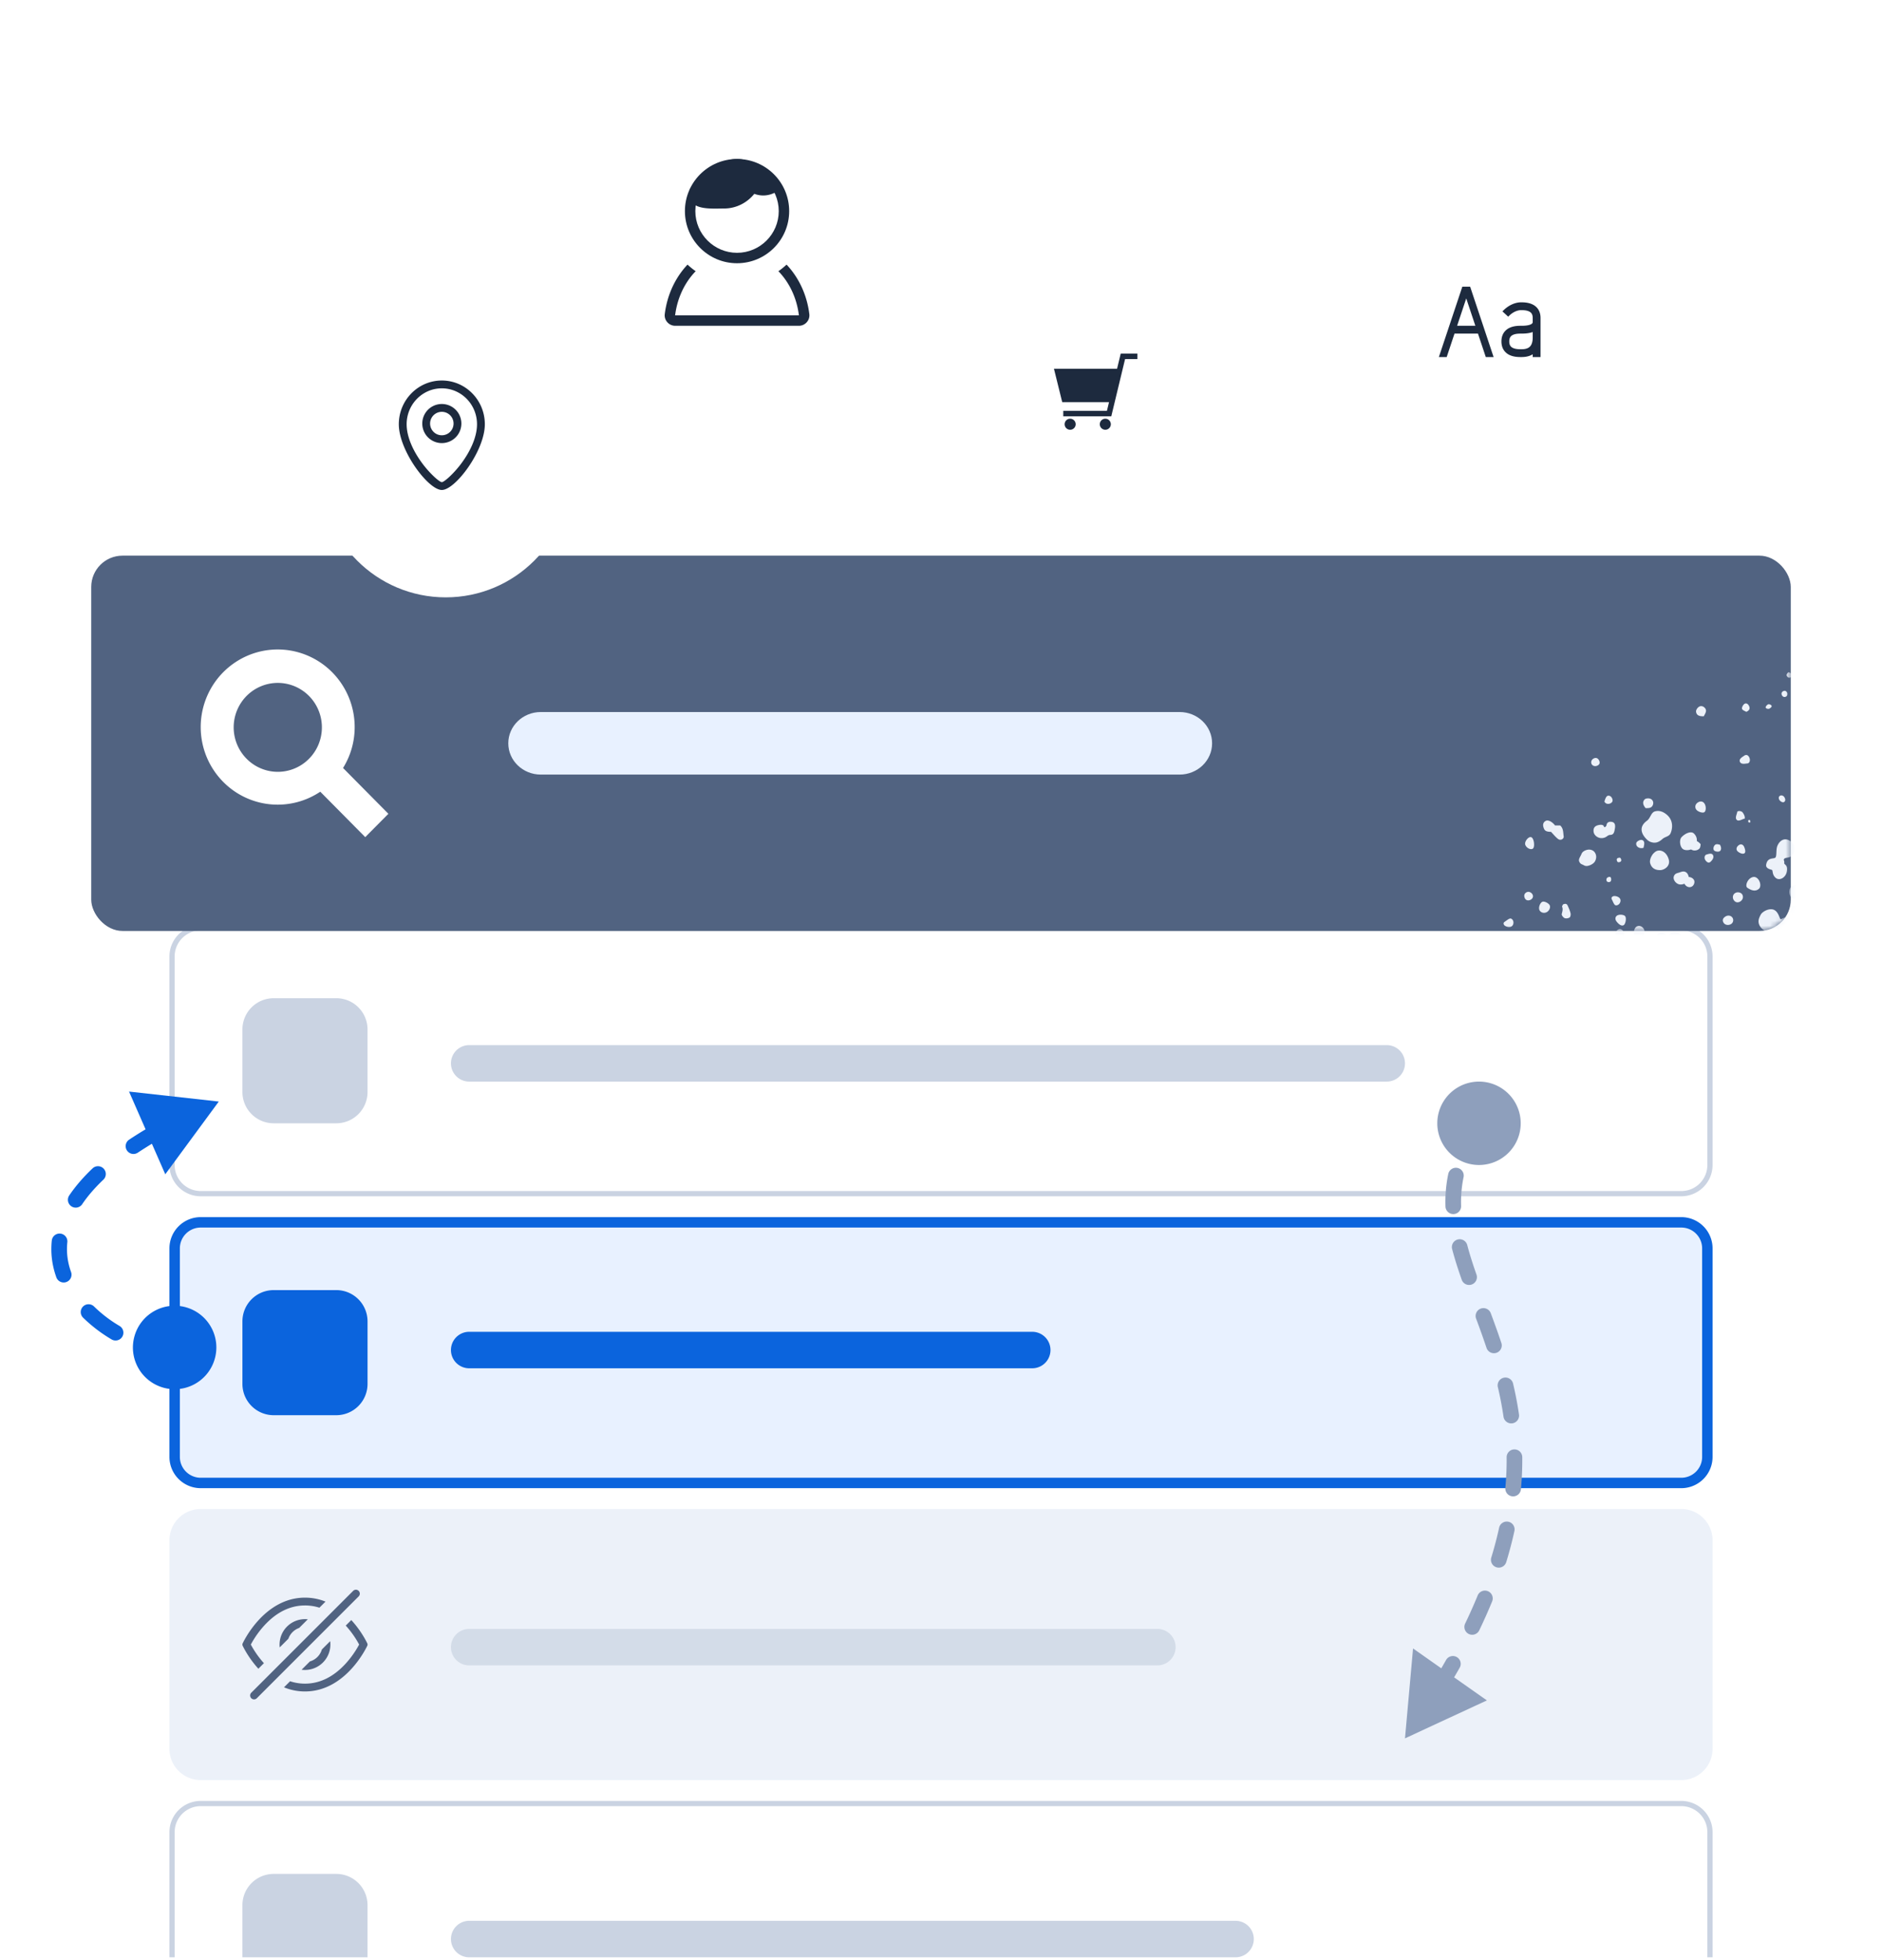 <svg xmlns="http://www.w3.org/2000/svg" width="361" height="376" fill="none" viewBox="0 0 361 376">
  <g clip-path="url(#a)">
    <path fill="#fff" stroke="#CAD3E2" d="M33 351.5a5.5 5.5 0 0 1 5.5-5.5h284a5.5 5.5 0 0 1 5.5 5.5v40a5.5 5.5 0 0 1-5.5 5.5h-284a5.5 5.5 0 0 1-5.5-5.5v-40Z"/>
    <path fill="#CAD3E2" d="M86.5 372a3.5 3.5 0 0 1 3.5-3.5h147a3.5 3.5 0 1 1 0 7H90a3.5 3.5 0 0 1-3.5-3.5Zm-40-6.5a6 6 0 0 1 6-6h12a6 6 0 0 1 6 6v12a6 6 0 0 1-6 6h-12a6 6 0 0 1-6-6v-12Z"/>
    <path fill="#ECF1F9" d="M32.5 295.5a6 6 0 0 1 6-6h284a6 6 0 0 1 6 6v40a6 6 0 0 1-6 6h-284a6 6 0 0 1-6-6v-40Z"/>
    <path fill="#CAD3E2" d="M86.5 316a3.5 3.5 0 0 1 3.5-3.5h132a3.5 3.5 0 1 1 0 7H90a3.5 3.5 0 0 1-3.5-3.5Z" opacity=".7"/>
    <g clip-path="url(#b)">
      <path fill="#516381" d="m54.477 323.706 1.164-1.165c.91.301 1.863.459 2.858.459 3 0 5.61-1.433 7.838-3.88a18.18 18.18 0 0 0 2.552-3.62 18.118 18.118 0 0 0-2.552-3.619l-.017-.019 1.062-1.061c2.038 2.214 3.067 4.463 3.087 4.508.02.045.031.096.031.148v.088c0 .051-.01.102-.031.148-.04.088-4.031 8.807-11.97 8.807a10.55 10.55 0 0 1-4.022-.794Zm-4.917-3.569c-2-2.193-3.01-4.4-3.029-4.444a.366.366 0 0 1-.031-.148v-.088a.35.35 0 0 1 .031-.148c.04-.089 4.03-8.809 11.968-8.809 1.444 0 2.756.288 3.938.76l-1.169 1.169A9.079 9.079 0 0 0 58.5 308c-2.998 0-5.608 1.434-7.837 3.881a18.13 18.13 0 0 0-2.551 3.62 18.118 18.118 0 0 0 2.511 3.574l-1.062 1.062Zm9.482-9.482-1.66 1.66a3.392 3.392 0 0 0-2.067 2.068l-1.66 1.66a4.879 4.879 0 0 1 5.387-5.388Zm4.29 4.196a4.881 4.881 0 0 1-5.481 5.481l1.591-1.591a3.393 3.393 0 0 0 2.299-2.299l1.591-1.591ZM49.28 325.78a.75.75 0 1 1-1.06-1.06l19.5-19.5a.75.75 0 1 1 1.06 1.06l-19.5 19.5Z"/>
    </g>
    <path fill="#E8F1FF" stroke="#0B64DD" stroke-width="2" d="M33.5 239.5a5 5 0 0 1 5-5h284a5 5 0 0 1 5 5v40a5 5 0 0 1-5 5h-284a5 5 0 0 1-5-5v-40Z"/>
    <path fill="#0B64DD" d="M86.5 259a3.5 3.5 0 0 1 3.5-3.5h108a3.5 3.5 0 1 1 0 7H90a3.5 3.5 0 0 1-3.5-3.5Zm-40-5.5a6 6 0 0 1 6-6h12a6 6 0 0 1 6 6v12a6 6 0 0 1-6 6h-12a6 6 0 0 1-6-6v-12Z"/>
    <path fill="#fff" stroke="#CAD3E2" d="M33 183.5a5.5 5.5 0 0 1 5.5-5.5h284a5.5 5.5 0 0 1 5.5 5.5v40a5.5 5.5 0 0 1-5.5 5.5h-284a5.5 5.5 0 0 1-5.5-5.5v-40Z"/>
    <path fill="#CAD3E2" d="M46.5 197.5a6 6 0 0 1 6-6h12a6 6 0 0 1 6 6v12a6 6 0 0 1-6 6h-12a6 6 0 0 1-6-6v-12Zm40 6.5a3.5 3.5 0 0 1 3.5-3.5h176a3.5 3.5 0 1 1 0 7H90a3.5 3.5 0 0 1-3.5-3.5Z"/>
    <g filter="url(#c)">
      <circle cx="209.5" cy="74.5" r="16" fill="#fff"/>
    </g>
    <path fill="#1D2A3E" fill-rule="evenodd" d="M218.167 67.834h-3.194l-.701 2.91h-12.105l1.587 6.412h8.973l-.398 1.653h-8.377v1.058h9.21l2.645-10.975h2.36v-1.058Zm-11.835 13.554a1.058 1.058 0 1 1-2.116 0 1.058 1.058 0 0 1 2.116 0Zm5.686 1.058a1.058 1.058 0 1 0 0-2.116 1.058 1.058 0 0 0 0 2.116Z" clip-rule="evenodd"/>
    <g filter="url(#d)">
      <rect width="326" height="72" x="17.5" y="99.5" fill="#516381" rx="6"/>
      <mask id="e" width="327" height="73" x="17" y="99" maskUnits="userSpaceOnUse" style="mask-type:alpha">
        <rect width="326" height="72" x="17.5" y="99.5" fill="#516381" rx="6"/>
      </mask>
      <g mask="url(#e)">
        <path fill="#ECF1F9" d="M354.814 202.272c-.482.037-.917-.185-.969-.674-.042-.384.015-.926.26-1.162.63-.61 1.173 0 1.805.314-.118.808-.248 1.454-1.097 1.532l.001-.01Zm-39.684-29.806c-.392.282-1.372.204-1.58-.121-.288-.448-.097-1.38.34-1.661.443-.283 1.055-.129 1.373.35.306.46.237 1.166-.139 1.436l.006-.004Zm64.96-6.236c-.255-.428-.025-1.224.443-1.483.452-.258 1.096-.082 1.389.37.291.464.158 1-.352 1.358-.516.373-1.165.262-1.48-.245Zm16.968 9.493c.48-.328 1.122-.204 1.497.294.364.48.246 1.108-.28 1.479-.403.291-1.073.151-1.389-.276-.386-.534-.312-1.165.172-1.497Zm-71.088-20.02c-.47.484-1.324.462-1.671.064-.345-.407-.268-1.257.143-1.562.399-.285 1.207-.049 1.778.671-.053.192-.041.615-.25.827Zm55.455 36.226c.218.421.46.876.06 1.172-.719.475-1.349.438-1.664.001-.389-.54-.265-1.277.282-1.585.476-.274 1.047-.115 1.322.412Zm-63.471-19.771c.053-.212.573-.439.854-.409.285.027.646.312.784.574.095.182-.067.602-.239.794-.349.379-.774.687-1.185.991-.359.269-.651.15-.921-.259.021-.128-.009-.373.095-.457.41-.33.476-.775.613-1.244l-.001.01Zm11.383 4.016c.198.384-.157 1.399-.575 1.623-.356.187-1.197-.19-1.435-.641-.207-.394-.009-.839.46-1.037.758-.324 1.362-.302 1.544.06l.006-.005Zm-2.428-27.455c-.315.21-1.215-.083-1.525-.489-.338-.446-.219-1.034.271-1.361.474-.324.975-.262 1.268.156.372.518.356 1.453-.016 1.704l.002-.01Zm43.063 68.594c.442-.309 1.213-.149 1.519.312.278.421.181.958-.238 1.276-.527.406-1.163.338-1.497-.163-.288-.423-.176-1.142.22-1.42l-.004-.005Zm21.051-26.277c.442-.309 1.214-.149 1.52.313.277.42.18.956-.237 1.275-.528.405-1.164.337-1.499-.163-.287-.423-.175-1.143.221-1.419l-.005-.006Zm-49.381-16.763c.18.345.326.895.182 1.198-.339.693-1.169.713-1.647.349.126.362.316.699.56.994.169.197.152.702.032.978-.199.454-.295.92-.416 1.386-.164.646-.795 1.04-1.372.911-.852-.189-1.203-.591-1.047-1.394.08-.428.349-.82.567-1.297l-.561-.528a1.001 1.001 0 0 1-.247-1.193c.251-.561.79-.698 1.368-.736.344-.024.626.067.818.275-.021-.426.196-.926.604-1.186.418-.258.93-.196 1.163.249l-.004-.006Zm58.613 10.7c.29.404.138 1.151-.275 1.406-.417.258-1.126.113-1.422-.287a.902.902 0 0 1 .167-1.277c.488-.377 1.207-.3 1.524.153l.006.005Zm-52.312 27.14c.421-.303.813-.214 1.175.145.394.391.478.891.221 1.326-.39.678-1.336.636-1.681.323-.347-.312-.407-1.295.289-1.789l-.004-.005Zm17.68-37.618c-.481-.094-.842-.402-.736-.903.081-.376.315-.89.617-1.022a.765.765 0 0 1 .864.12c.228-.69.91-1.19 1.647-1.522a2.113 2.113 0 0 1 1.363-.12c.593.141 1.029.578 1.368 1.205.344.633 1.057.844 1.11 1.565.073.975-.275 2.503-1.851 3.12-.958.371-1.714.277-2.328-.118-.712-.462-.402-1.505-.905-2.239a2.97 2.97 0 0 1-.231-.393c-.217.25-.499.385-.931.3l.013.007Zm-7.14-21.723c.275.06.631.529.649.843.059.777-.826 1.285-1.392 1.134-.572-.149-.952-.998-.404-1.651.218-.261.798-.403 1.15-.32l-.003-.006Zm34.359 49.232c.409-.296 1.062-.119 1.38.36.301.465.16.998-.356 1.36-.537.38-1.059.375-1.283-.008-.267-.453-.115-1.443.264-1.716l-.005.004Zm-45.506 17.552c-.261-.432-.103-1.159.517-1.545.269.098.767.154 1.069.429.42.38.186 1.134-.344 1.464-.424.262-.976.107-1.242-.348Zm-1.888-.917c-.453.317-1.11.205-1.381-.23-.307-.487-.141-1.202.34-1.48.444-.259 1.116-.104 1.379.31.256.402.092 1.108-.332 1.395l-.006.005Zm4.25-16.366c-.319.118-.834.135-1.08-.051-.673-.515-.38-1.149-.005-1.781.624-.019 1.294-.07 1.574.617.19.468.035 1.019-.489 1.215Zm34.774-37.507c.391-.343 1.042-.243 1.385.209.371.492.323 1.061-.121 1.39-.458.346-1.074.282-1.394-.151-.293-.394-.233-1.137.124-1.445l.006-.003Zm-48.869 25.618c-.248.325-.611.491-.775.514-.562.096-.867-.255-1.173-.621-.289-.328-.672-.561-.597-1.14.085-.674.979-1.085 1.653-.89.297.088.601.318.825.605.539-.353 1.182-.264 1.49.212.257.393.142 1.036-.225 1.292-.324.233-.833.222-1.202.022l.004.006Zm20.533 14.344c-.273.041-.696-.163-.865-.396-.318-.444-.21-.987.196-1.323.565-.459 1.281-.017 1.552.288.272.305-.109 1.321-.888 1.426l.005.005Zm-34.247-6.95c.509.263 1.024.572.899 1.249-.095.526-.539.855-1.064.749-.316-.065-.767-.37-.828-.646-.166-.708.325-1.105.983-1.355l.01.003Zm12.296-33.283c.263.414.148.962-.275 1.284-.458.347-.956.301-1.285-.118-.357-.449-.289-1.085.153-1.395.435-.305 1.145-.195 1.411.225l-.004.004Zm59.017 20.641a1.001 1.001 0 0 1-.233-.729 1 1 0 0 1 .346-.681c.441-.395.887-.363 1.25.082.394.486.373 1.044-.056 1.405-.378.315-.993.275-1.307-.077Zm-51.187 47.839c.352-.349.961-.295 1.284.093.293.359.223.969-.149 1.315-.378.35-1.046.331-1.275-.081-.248-.452-.265-.932.14-1.327Zm-20.888-14.313c.455-.638 1.059-.471 1.743-.048-.038.631.075 1.266-.649 1.495-.465.144-.93-.021-1.11-.487-.115-.279-.136-.74.021-.964l-.005.004Zm62.02-13.661c.407-.284.829-.226 1.181.107.3.285.087 1.353-.309 1.44-.395.085-.683-.086-.964-.298-.403-.305-.317-.954.091-1.239l.001-.01Zm-53.389-30.769c-.148-.6-.254-1.215.464-1.429.673-.201 1.008.274 1.182.839-.355.694-.829.934-1.646.59Zm-24.139 7.847c-.582-.03-.805-1.404-.319-1.832.485-.428 1.403-.39 1.628.068.227.459-.723 1.798-1.309 1.764Zm50.812 30.055c.069-.206.453-.438.675-.418.641.064.839.543.793 1.198-.443.284-.905.66-1.387.17-.176-.184-.178-.665-.087-.947l.006-.003Zm-10.815-59.593c.149-.236 1.095-.383 1.357-.02.282.392.167.976-.247 1.274-.381.274-.936.199-1.101-.259-.122-.336-.158-.758-.009-.995Zm-12.404 61.901c.487-.367 1.076.226 1.393.437.357.245.232.8-.173 1.126-.432.346-.875.329-1.093-.153-.15-.34-.618-1.039-.127-1.41Zm20.865 11.647c.333-.136 1.24-.351 1.436-.042.196.308-.282 1.056-.514 1.346-.252.31-.89.106-1.116-.293-.218-.386-.24-.836.194-1.011Zm-7.691-75.173c-.353.109-.853.097-1.165-.083-.337-.206-.17-1.017.257-1.202.275-.121.654-.014.839-.009.455.586.455 1.172.063 1.299l.006-.005Zm-35.077 21.671c-.383.319-1.007.268-1.273-.126-.295-.444-.142-.856.224-1.137.339-.261.729-.224 1.044.119.336.371.346.864.005 1.144Zm13.999 18.379c-.109.268-.179.698-.423.97-.313.345-.742.215-1.005-.149-.229-.318-.41-.688-.026-1.043.337-.31 1.018-.275 1.454.222Zm54.074-18.583c-.208-.083-.467-.492-.415-.658.107-.319.372-.742.654-.817.576-.148.778.372.968.804-.225.585-.609.914-1.212.666l.005.005Zm-1.357 34.168c-.197.109-.651.054-.796-.099-.196-.212-.371-.648-.286-.899.229-.665.801-.508 1.319-.398.28.558.327 1.076-.237 1.396Zm-44.902-56.38c-.372-.397.082-1.121.121-1.581.102-.039.202-.067.303-.106.6.042.707.215.933.613.226.398.215.716.193.854-.452.067-1.174.621-1.546.224l-.004-.004Zm-5.029 8.073c-.348.32-.727.032-.967-.313-.281-.402-.18-.992.228-1.096.314-.079 1.008-.373 1.241.142.233.514-.244 1.038-.502 1.267Zm49.811-1.085c.527-.226 1.032-.52 1.541-.784.444-.509.97-.474 1.35-.065.4.435.365.996-.058 1.524-.226.285-.501.586-.586.923-.168.665-.529 1.123-1.188 1.237-.507.088-1.48-.798-1.57-1.39-.091-.556-.216-1.138.515-1.44l-.004-.005Zm-5.492 3.335c.389.469.342 1.013-.123 1.373-.494.382-1.19.313-1.52-.147-.296-.408-.142-1.02.357-1.37.421-.304.973-.244 1.286.144Zm-1.598-5.165c.404-.301.924-.226 1.079.216.108.318.032.692.037.938-.562.346-1.156.143-1.403-.283-.235-.409.005-.651.29-.865l-.003-.006Zm14.038 46.52c.405-.301.925-.227 1.079.215.108.318.234.685.038.939-.197.254-1.157.144-1.404-.284-.235-.409.005-.65.291-.865l-.004-.005Zm-9.763-48.634c-.562.345-1.157.143-1.403-.284-.234-.408.006-.65.291-.864.405-.301.925-.226 1.078.215.109.318.033.693.038.938l-.004-.005Zm-2.382 67.322c.328-.142 1.212-.33 1.446-.016.236.314-.381 1.052-.644 1.284-.322.284-.73.198-.965-.262-.203-.389-.277-.827.158-1.011l.005.005Zm-44.168 2.931c.242-.192.736-.081.998-.089.449.599.255.964-.056 1.205-.315.244-.806.365-1.017-.07-.138-.289-.111-.887.08-1.04l-.005-.006Zm-18.636-56.892c-.289-.041-.508-.705-.714-1.099-.053-.108-.196-.367.14-.583.336-.217 1.236-.02 1.459.493.223.512-.229 1.286-.881 1.196l-.004-.007Zm44.482 1.243c.142.221.228.472.252.733.181-.216.453-.317.801-.301.568.022.95.359 1.053.838.169.75-.487 1.025-1.032 1.442-.43-.26-.812-.503-.98-.847a1.6 1.6 0 0 1-.484.659c-.716.516-2.08.299-2.625-.421-.528-.698-.389-1.703.303-2.203.994-.717 2.191-.672 2.706.104l.006-.004Zm-10.848-2.832c-.42-.57-.382-1.571.074-1.968.566-.495 1.851-.342 2.281.28.289.413.001 1.259-.58 1.721-.592.46-1.422.446-1.775-.033Zm-6.126-1.593c-.789.726-1.749.148-2.229-.171-.48-.318-.045-1.572.771-1.961.532-.255.938-.099 1.289.305.454.535.564 1.465.169 1.827Zm25.986 12.42c.562.673.429 1.649-.3 2.182-.621.456-1.159.715-1.613.791.238.666.025 1.578-.78 2.115-.63.419-1.229.282-1.766-.236-.609-.582-.72-1.346-.313-1.967a1.798 1.798 0 0 1 1.429-.807c-.236-.795.059-2.051.657-2.526.586-.455 2.155-.206 2.687.438l-.001.01Zm-4.402.392c-.437.315-1.03.26-1.305-.122-.281-.392-.072-1.25.373-1.519a.964.964 0 0 1 1.284.275c.304.445.158 1.008-.352 1.366Zm-27.009-5.995c-.496.27-1.136.137-1.394-.317-.274-.476-.092-.847.325-1.13.486-.343 1.114-.251 1.402.198a.882.882 0 0 1 .11.695.87.87 0 0 1-.438.55l-.005.004Zm51.709-8.199c-.345.334-1.08.381-1.252-.014-.142-.328-.403-1.133.017-1.401.416-.273.938.187 1.171.39.29.248.435.653.064 1.025Zm-40.012 4.914c.181-.371.809-.253 1.095.083.389.445.259.875-.089 1.074-.283.16-.808.401-1.077.05-.269-.348-.085-.87.076-1.21l-.005.003Zm11.521 7.359c.535-.107 1.163.717.82 1.198-.338.476-1.161.343-1.51-.251-.176-.305.255-.856.69-.947Zm-20.64-17.657c-.404.205-1.122-.217-1.322-.471-.287-.362-.124-.842.315-1.132.455-.302.818-.038.982.31.133.292.43 1.088.025 1.293Zm46.589 67.056c.284-.153 1.11-.325 1.265-.099.153.225-.139.97-.329 1.245-.257.374-.751.248-1.111-.165-.363-.42-.165-.805.176-.99l-.001.009Zm-51.403-67.428c-.283.076-.709.011-.921-.164-.327-.274-.112-1.067.326-1.201.264-.087.598.052.756.067.365.592.254 1.181-.155 1.295l-.006.003Zm25.915-8.806c.388.048.458 1.785.12 2.07-.338.286-1.147-.261-1.319-1.016-.173-.755.805-1.097 1.194-1.05l.005-.004Zm-40.926 48.955c-.495-.101-.588-.432-.341-1.455.695-.448 1.379.31 1.319.776-.053.383-.589.752-.973.674l-.005.005Zm-5.744 5.07c-.495-.102-.942-.901-.34-1.455.694-.45 1.379.309 1.317.775-.051.384-.588.752-.971.675l-.006.005Zm62.461 11.698c.194-.141.967-.146 1.109.089.147.239-.211.997-.362 1.029-.32.058-.958.025-1.036-.229-.085-.25.081-.749.286-.896l.003.007Zm-17.226 6.266c.315-.21 1.003.363 1.168.616.103.168-.095.646-.303.848-.262.258-.702.272-.848-.157-.106-.304-.333-1.097-.017-1.307Zm37.072-.78c.243-.131.744-.225.908-.067.16.161.094.717-.06.897-.147.167-.895.351-1.066.138-.171-.213.069-.886.218-.968Zm10.272-27.372c.199-.213 1.361-.411 1.666-.01.306.401-.423 1.376-.771 1.624-.255.185-1.001.205-1.302-.191-.302-.395.108-1.096.407-1.423Zm-59.403-45.574c.151.149.443.674.125.988-.317.315-.829-.11-.946-.284-.127-.176-.276-.587.027-.814.302-.225.649-.044.804.112l-.01-.002Zm53.159 60.968c.1-.115.675-.201.778-.059.097.136-.12.612-.261.765-.078.082-.492.035-.529-.05-.078-.194-.101-.514.012-.656Zm-6.961-49.211c-.079.083-.416.119-.527-.051-.114-.169-.102-.513.011-.655.098-.114.614-.26.776-.059.163.202-.119.612-.26.765Zm2.459 46.829c.22-.124.605.073.675.196.11.188.303.575.092.701-.212.127-.56.05-.685-.076-.125-.125-.299-.69-.079-.814l-.003-.007Zm8.456-5.245c.254-.15.668.054.764.2.098.135.042.512-.084.638-.107.103-.514.076-.619-.045-.118-.141-.326-.646-.061-.793Zm-81.511-42.142c.094.071.216.518-.002.692-.219.175-.594-.141-.725-.298-.084-.094-.076-.453.071-.56.148-.107.491.034.652.161l.004.005Zm56.06 70.338c-.196.157-.542.026-.661-.103-.125-.126-.268-.661-.073-.81.193-.149.686.092.779.232.106.147.156.517-.04.676l-.005.005Zm-1.329 6.91c.093.07.217.516-.002.691-.22.175-.595-.141-.724-.297-.086-.095-.077-.455.071-.561.148-.106.491.035.65.16l.005.007Zm.664-84.798c-.197.159-.541.028-.661-.102-.125-.125-.268-.661-.073-.809.194-.149.687.092.779.231.107.148.157.518-.039.676l-.006.004Zm7.905-2.416c.094.071.216.517-.002.692-.219.175-.594-.142-.724-.298-.085-.095-.077-.454.071-.561.148-.106.491.035.651.162l.004.005Zm-45.398 3.308c.04.127.131.312.029.411-.101.099-.216-.025-.359-.044.01-.154-.012-.292.046-.378.034-.05.281-.03.29.007l-.006.004Zm59.739 53.753c.161-.099.337.025.394.104.058.08-.035.31-.111.347-.078.048-.268.072-.345-.036-.078-.106-.094-.32.062-.415Zm-26.895 17.218c.161-.099.336.025.393.104.058.079-.035.31-.111.348-.078.048-.268.071-.346-.036-.077-.108-.093-.32.064-.416Zm24.473-50.2c-.078.047-.268.072-.345-.036-.078-.108-.094-.321.062-.415.162-.1.337.023.395.103.057.08-.036.31-.112.348Zm-60.197 62.267c.099-.115.489-.352.776-.059.286.286-.119.611-.259.765-.078.082-.492.036-.528-.051-.079-.193-.103-.513.011-.655Zm49.507-20.288c.099-.116.488-.352.777-.06.283.287-.12.612-.261.767-.078.082-.491.034-.527-.053-.079-.193-.102-.512.011-.654ZM332.398 225.9c.221-.125.605.073.676.195.109.188.302.576.09.702-.211.127-.559.05-.684-.076s-.299-.69-.078-.816l-.004-.005Zm1.518 3.617c.335-.207.665-.082.822.218.157.302-.079.645-.229.736-.172.097-.478.223-.73-.078-.248-.296-.203-.666.132-.872l.005-.004Zm-11.843-42.623c-.218-.205-.201-.399.012-.604.197-.185.375-.2.573.002.197.203.231.394.016.61-.21.211-.403.221-.597-.001l-.004-.007Zm3.046 5.752a2.088 2.088 0 0 1 1.37.127c.562.241.909.76 1.13 1.437.225.683.892 1.023.815 1.743-.103.971-.718 2.416-2.38 2.732-1.01.193-1.74-.032-2.265-.534-.618-.581-.125-1.55-.484-2.36-.857-1.911.446-2.806 1.824-3.144l-.01-.001Zm6.924 1.837c.737-.031 1.85.867 1.715 1.914-.13 1.052-.736 1.565-1.445 1.731-.707.156-1.427-.784-1.673-1.771-.18-.716.66-1.839 1.397-1.871l.006-.003Zm-1.788-5.631c.599.388 1.31 1.602.363 2.55-.956.949-2.049.977-2.675.419-.627-.559-.709-2.182-.049-2.822.85-.82 1.761-.526 2.366-.141l-.005-.006Zm28.13 2.22c-.028.847-1.438 2.028-2.216 2.002-.784-.023-1.022-.964-1.247-1-.225-.038-.982.983-1.95.921-.968-.062-1.795-1.354-1.783-2.045.011-.69.097-1.218.482-1.642.469-.511 1.42-.842 2.062-.501.642.339 1.093 1.36 1.379 1.361.29.008.956-1.102 1.916-.956.965.141 1.376 1 1.353 1.854l.004.006Zm16.316-29.51c.577.059 1.281.605 1.377 1.182.129.814-.523 1.309-.778 1.398.44.779.278 1.871-.379 2.335-.676.487-1.422.542-2.024.233.077.359.021.761-.261 1.171-.767 1.104-1.841 1.327-2.551.89-.479-.293-.806-1.094-.807-1.826-.43.205-.902.114-1.173-.251-.288-.389-.16-1.049.275-1.39.438-.34 1.074-.272 1.396.152.04.052.075.108.103.167.639-.538 1.392-.416 1.951-.19l.117.054c-.131-.612.146-1.209.837-1.724.261-.188.513-.318.76-.393a.89.89 0 0 1-.3-.645c-.034-.683.768-1.244 1.463-1.167l-.006.004Zm-2.285 23.5c-.963.15-1.466-.945-1.742-.945-.276.001-.988 1.419-2.18 1.561-1.192.144-2.499-1.254-2.637-2.103-.134-.844-.149-1.514.228-2.114.244-.382.656-.731 1.127-.941a.91.91 0 0 1 .363-.933c.4-.281 1.17-.171 1.435.207a.855.855 0 0 1 .046.891c.621.432 1.153 1.11 1.421 1.064.35-.054.921-1.561 2.13-1.595 1.21-.035 1.906.922 2.068 1.961.163 1.04-1.301 2.792-2.263 2.942l.004.005Zm-28.385-28.48c-.606 1.325-1.847.468-1.906 1.426-.061.958.839.602.657 1.942-.183 1.34-1.451 1.986-2.173 1.367-.723-.619-.509-1.437-.72-1.527-.212-.09-1.225-.238-1.109-.988.244-1.589 1.608-1.002 1.827-1.453.218-.451.048-1.442.31-2.131.373-.967 1.247-1.623 2.224-1.118 1.129.584 1.316 1.563.894 2.487l-.004-.005Zm26.62 51.027c-.614.763-1.71 1.112-2.158.357-.449-.755-.372-1.45-.293-2.301.061-.631.867-.771.337-1.303-.531-.533-1.482-1.77-.375-2.629.544-.419 1.541-.291 2.033.2l.017.023a1.882 1.882 0 0 1 .843-1.487c.709-.468 1.983-.135 2.446.627.443.735.274 1.735-.352 2.134-.593.376-1.757.232-2.408-.215.044.288.013.569-.134.771-.343.471.936.929.505 1.612-.416.644.165 1.45-.451 2.213l-.01-.002Zm-7.376-20.551c1.07.79.797 1.513 1.537 1.964.735.446.728 1.011.451 1.883-.041.125-.084.269-.132.406.349-.104.735-.021.846.263.092.261-.019.729-.218.932-.307.317-.741.335-1.008-.154-.028-.04-.047-.078-.07-.122-.302.408-.723.66-1.351.447-1.207-.415-1.088-1.269-.929-1.624.158-.356-.132-1.106-.43-.787-.297.317-.845.323-1.654-.405-.81-.728-.982-1.458-.365-2.386.673-1.019 2.261-1.197 3.333-.416l-.01-.001Zm-47.407-4.477c.348-.259.574-.258.848-.213.269.038.573-.042.926.22.354.264.901.94.852 1.613-.054.669-.391 1.135-.901 1.373s-1.035.047-1.345-.177c-.31-.226-.788-.772-.703-1.324.086-.553-.056-1.193.322-1.482l.001-.01Zm6.58-.711c.26-.022.495.136.555.351.055.219-.165.611-.383.69-.218.08-.495-.231-.543-.454-.04-.187.115-.558.381-.586l-.01-.001Zm-3.639 9.274c-.176.557-.468 1.398-1.237 1.133-.769-.266-.695-.81-.593-1.04.103-.229-.086-.705-.275-.501-.193.2-.54.208-1.057-.256-.515-.466-.626-.931-.233-1.523.431-.647 1.449-.768 2.129-.266.681.502.509.97.979 1.253.472.281.468.646.292 1.205l-.005-.005Zm-7.932-5.813c-.428.542-.752 1.266-1.589 1.447a59.663 59.663 0 0 1-.853-.491c-.851.364-1.736.32-2.008-.14-.224-.382-.177-.796.135-1.142.573-.619.927-.641 1.807-.163.66-.198 1.234-.431 1.834-.518.598-.094 1.038.555.674 1.016v-.009Zm54.965-20.199c.071.76-.261 1.171-.901 1.183-.113.763-.111 1.341-.301 1.857-.186.496-.9.942-1.529 1.101.347.156.672.439.931.883.715 1.219.613 1.81-.335 2.518-.936.64-1.987.379-2.738-.676a1.537 1.537 0 0 1-.125-.221c-.036.561-.271 1.145-.663 1.462-.439.35-1.261.131-1.713-.448-.535-.694-.402-1.446.358-2.054.554-.441 1.461-.44 1.771.002.043.064.081.133.111.204.052-.563.361-1.14.873-1.483.198-.134.397-.216.596-.264-.66-.414-1.233-1.52-1.118-2.223.124-.703.963-1.358 1.893-1.347.617.005 1.15.111 1.589-.55.313-.475.858-.282 1.283.069l.018-.013Zm-15.787-1.984c.92-.663 2.277-.648 2.793.033.557.737.321 2.254-.424 2.765-.722.494-2.071.214-2.6-.543-.524-.753-.422-1.785.231-2.255Zm35.335 20.187c.27.435.141 1.106-.268 1.4-.391.284-1.115.105-1.379-.334-.273-.45-.098-1.033.415-1.351.468-.286.947-.183 1.234.275l-.002.01Zm-52.172-10.061a.89.89 0 0 1 .675-.183.872.872 0 0 1 .596.365c.346.458.304.928-.122 1.27-.445.363-1.076.326-1.417-.076-.333-.39-.21-1.022.268-1.376Zm22.456 6.059c-.102.228 1.464.739.905 2.022-.555 1.289-1.467 1.592-2.569.962-.338-.196-.839-.232-1.382-.255l-.023.015c-.312.226-.826.173-1.085-.08-.847-.098-1.59-.399-1.791-1.444-.271-1.454.733-2.133 1.353-2.122.624.016 1.203.556 1.607.421.402-.135-.52-.29.592-1.118 1.112-.827 3.076.079 2.386 1.588l.007.011Zm27.831-28.09c-.144.578-.02.403.423.826.448.419.8 1.278-.155 1.785-.961.51-2.027-.119-2.547-.9s.082-2.605 1.162-2.986c.782-.269 1.252.695 1.111 1.28l.006-.005Z"/>
        <path fill="#ECF1F9" d="M346.499 160.312c-.401-.271-.889-.294-1.176.106-.226.313-.445.813-.348 1.139.246.841 1.019.579 1.723.619.298-.76.504-1.385-.195-1.874l-.004.01Zm-49.232 6.275c-.202-.439-1.092-.856-1.434-.676-.471.246-.766 1.151-.526 1.611.245.466.853.634 1.366.376.494-.249.783-.897.59-1.317l.004.006Zm53.372 37.551c-.434.246-.627 1.051-.349 1.508.266.448.912.614 1.391.365.482-.259.631-.79.366-1.354-.265-.579-.884-.804-1.408-.519Zm19.443.143c.255.522.874.732 1.446.485.553-.238.762-.842.488-1.424-.207-.452-.858-.662-1.344-.447-.599.273-.847.857-.59 1.386Zm-71.686-17.763c-.169-.654-.922-1.056-1.421-.882-.501.183-.854.96-.648 1.428.205.445 1.025.64 1.877.296.049-.192.269-.555.192-.842Zm66.115-4.054c.397-.259.832-.534.632-.99-.391-.769-.956-1.048-1.447-.823-.605.277-.861.978-.538 1.516.278.474.853.618 1.353.297Zm-64.942-14.213c-.059.211.28.666.539.778.262.118.716.049.966-.111.172-.111.239-.556.185-.808-.116-.502-.334-.98-.54-1.447-.179-.411-.492-.453-.929-.231-.045.122-.192.32-.143.444.193.49.031.909-.082 1.385l.004-.01Zm11.879 2.14c.362-.235.556-1.293.303-1.694-.217-.339-1.134-.428-1.564-.153-.375.24-.423.724-.114 1.129.5.656 1.035.935 1.372.711l.003.007Zm-15.69 22.661c-.17-.338-1.097-.529-1.568-.33-.515.221-.701.791-.437 1.317.251.516.718.711 1.179.492.579-.266 1.028-1.086.829-1.489l-.003.01Zm71.355-38.315c.231.488.98.73 1.474.48.45-.228.631-.743.425-1.227-.258-.613-.845-.868-1.383-.598-.459.225-.717.905-.51 1.343l-.006.002Zm5.298 33.25c.231.487.981.73 1.475.48.449-.228.63-.742.425-1.225-.258-.613-.845-.869-1.384-.6-.458.225-.716.906-.509 1.343l-.007.002Zm-51.209-9.856c.327-.212.726-.618.75-.952.049-.77-.663-1.198-1.259-1.118.289-.252.621-.451.979-.587.245-.088.48-.534.512-.834.052-.493.198-.945.324-1.41.176-.643-.177-1.298-.742-1.47-.834-.258-1.338-.082-1.6.693-.142.411-.102.886-.148 1.408l-.749.181a1.002 1.002 0 0 0-.805.915c-.059.612.341.998.825 1.316.287.191.577.251.847.166-.229.36-.288.902-.062 1.329.236.431.711.63 1.134.359l-.006.004Zm56.233 19.691c.452-.207.69-.931.457-1.357-.236-.431-.923-.655-1.378-.454a.896.896 0 0 0-.561.843.91.91 0 0 0 .074.349c.238.569.901.858 1.401.621l.007-.002Zm-32.039-49.462c.215.472.6.588 1.092.455.536-.145.856-.538.848-1.043-.004-.782-.847-1.213-1.302-1.113-.455.101-.993.925-.633 1.699l-.005.002Zm-3.242 41.439c-.465-.157-.931-.067-1.087.42-.115.368-.166.93.031 1.195a.766.766 0 0 0 .81.322c-.143.712.203 1.485.679 2.138.301.409.697.651 1.125.778.586.171 1.181.007 1.785-.37.612-.381 1.336-.211 1.739-.811.545-.812.999-2.312-.066-3.627-.649-.796-1.352-1.089-2.081-1.05-.847.05-1.094 1.109-1.894 1.499a3.06 3.06 0 0 0-.395.227c-.065-.325-.244-.581-.661-.721h.015Zm-16.951 15.348c.27.084.81-.148.981-.411.436-.647-.082-1.526-.649-1.674-.571-.154-1.32.395-1.167 1.234.06.335.494.745.841.847l-.006.004Zm54.214-25.792c.208.458.864.628 1.377.369.492-.255.633-.788.363-1.358-.279-.596-.735-.85-1.119-.628-.456.262-.814 1.197-.619 1.622l-.002-.005Zm-30.868-37.764c-.441.247-.663.957-.315 1.599.283.047.743.245 1.141.155.553-.122.723-.893.425-1.442-.239-.437-.794-.576-1.251-.312Zm-2.094-.137c-.237-.499-.864-.727-1.314-.482-.508.27-.717.974-.437 1.453.258.445.919.643 1.352.413.422-.222.627-.917.402-1.376l-.003-.008Zm-4.402 16.326c-.219-.26-.658-.53-.964-.49-.84.115-.898.811-.885 1.546.533.325 1.09.701 1.673.242.396-.313.534-.869.176-1.298Zm11.67 49.798c.171.491.786.726 1.307.503.566-.244.806-.762.582-1.267-.226-.528-.794-.777-1.286-.559-.449.197-.764.873-.607 1.317l.004.006Zm-29.801-46.437c-.055-.405-.288-.729-.419-.83-.442-.361-.879-.207-1.327-.041-.413.143-.861.156-1.082.696-.26.628.313 1.427.996 1.591.301.071.68.02 1.017-.118.293.574.896.814 1.4.553.417-.214.636-.83.443-1.234-.166-.363-.615-.605-1.034-.613l.006-.004Zm24.94-2.31c-.217-.171-.685-.202-.947-.084-.496.229-.671.754-.484 1.247.264.679 1.105.648 1.491.518.387-.131.559-1.203-.067-1.679l.007-.002Zm-33.201-10.899c.572.023 1.173.009 1.399-.641.177-.505-.046-1.01-.554-1.178-.307-.099-.85-.057-1.039.152-.495.534-.265 1.121.184 1.664l.01.003Zm-5.777 35.008c.433-.23.605-.763.397-1.252-.227-.528-.682-.734-1.175-.533-.533.213-.789.8-.558 1.287.228.481.899.737 1.338.504l-.002-.006Zm61.502 11.252a1.005 1.005 0 0 0-.599 1.282c.188.561.59.754 1.127.547.582-.228.84-.723.646-1.25-.173-.46-.727-.729-1.174-.579Zm-20.824-66.895c.134.477.689.732 1.162.554.432-.167.673-.732.521-1.217-.155-.491-.746-.805-1.149-.56-.438.27-.69.679-.534 1.223Zm-25.233 2.108c.079.779.687.932 1.49.903.28-.567.692-1.063.176-1.62-.333-.355-.819-.442-1.206-.126-.238.186-.484.576-.458.849l-.002-.006Zm47.144 42.549c.213.448.608.607 1.08.491.401-.099.744-1.133.443-1.404-.301-.27-.636-.263-.985-.218-.501.066-.748.672-.534 1.122l-.004.009Zm-61.619.334c-.426.448-.822.93-.305 1.471.486.508 1.012.26 1.443-.145.035-.778-.259-1.221-1.138-1.326Zm-17.099-18.76c-.52-.262-1.394.822-1.183 1.435.21.612 1.026 1.032 1.449.745.424-.286.26-1.92-.266-2.18Zm59.027-.987c-.042.212.177.604.38.696.589.262.998-.057 1.282-.649-.244-.465-.46-1.021-1.121-.833-.244.072-.484.49-.544.779l.003.007Zm-38.876 46.442c.013.278.762.875 1.17.689.439-.202.628-.766.415-1.229-.195-.427-.714-.637-1.085-.32-.272.232-.512.581-.5.86Zm19.838-59.934c.242.56 1.047.337 1.427.31.431-.036.597-.581.406-1.065-.204-.514-.597-.718-1.025-.407-.299.221-1.051.597-.808 1.162Zm23.895.199c.222.282.905.918 1.228.746.322-.17.277-1.057.218-1.423-.065-.394-.721-.533-1.115-.298-.38.227-.622.608-.331.975Zm-43.867 61.528c-.254-.269-.693-.506-1.054-.504-.395.013-.651.8-.371 1.172.179.241.561.336.724.423.686-.284.976-.793.698-1.098l.003.007Zm-19.767-36.184c-.175-.467-.742-.731-1.168-.52-.476.24-.547.674-.368 1.099.165.395.523.555.966.412.476-.155.728-.579.57-.991Zm21.258-9.049c.037-.287.189-.695.111-1.052-.1-.455-.538-.554-.946-.368-.356.163-.697.395-.538.894.139.436.748.742 1.373.526Zm37.804 42.897c-.222-.03-.649.197-.687.367-.064.33-.043.829.165 1.033.428.414.86.062 1.239-.219.094-.621-.077-1.096-.724-1.179l.007-.002Zm15.721-30.367c-.118-.191-.538-.368-.741-.308-.275.088-.643.38-.692.641-.131.691.444.837.949.998.519-.346.816-.774.484-1.331Zm-66.912 26.791c-.519.161-.483 1.014-.676 1.434.069.083.142.158.211.242.541.26.72.162 1.113-.072.394-.234.542-.516.591-.647-.36-.281-.714-1.12-1.233-.959l-.006.002Zm-.378-9.504c-.144-.451-.615-.388-.995-.207-.442.211-.646.773-.343 1.066.233.223.692.823 1.148.49.457-.331.302-1.023.19-1.349Zm42.755 25.581c.346.457.639.962.952 1.443.134.663.608.892 1.14.725.563-.18.81-.685.704-1.353-.055-.36-.145-.757-.053-1.093.183-.661.097-1.237-.421-1.662-.396-.327-1.681-.039-2.052.431-.353.438-.75.882-.265 1.507l-.005.002Zm-3.124-5.615c.571-.215.799-.711.572-1.254-.239-.576-.878-.861-1.393-.625-.459.209-.628.817-.367 1.368.215.472.725.693 1.188.511Zm-3.943 3.698c.203.462.691.654 1.044.346.252-.222.371-.585.496-.796-.317-.579-.933-.697-1.359-.449-.407.24-.318.569-.175.896l-.006.003Zm35.211-33.487c.202.462.691.655 1.044.347.251-.222.542-.48.497-.797-.045-.318-.935-.697-1.36-.448-.407.24-.318.568-.176.896l-.005.002Zm-32.541 37.439c-.319-.578-.935-.696-1.36-.447-.406.239-.317.567-.175.895.204.462.692.654 1.044.346.251-.223.371-.586.497-.796l-.006.002Zm31.229-59.687c.215.285.89.885 1.249.729.36-.157.189-1.103.075-1.435-.139-.406-.536-.533-.968-.25-.369.238-.65.582-.363.958l.007-.002Zm-36.937-24.395c.116.287.6.435.823.571.687-.299.699-.712.548-1.075-.153-.368-.52-.716-.919-.442-.263.182-.535.716-.445.944l-.007.002Zm-44.337 40.227c-.271-.107-.79.361-1.164.601-.099.069-.352.223-.167.577.185.355 1.065.629 1.512.294.447-.336.438-1.231-.174-1.475l-.007.003Zm39.275 20.922c.232-.122.431-.297.581-.512.05.277.237.499.547.657.505.263 1.003.158 1.33-.207.518-.568.083-1.132-.184-1.764-.502.014-.954.036-1.27.251a1.602 1.602 0 0 0-.095-.811c-.367-.803-1.66-1.289-2.489-.933-.805.345-1.182 1.288-.827 2.065.51 1.114 1.571 1.667 2.403 1.248l.004.006Zm-10.829-2.905c-.647.288-1.11 1.177-.91 1.748.248.71 1.44 1.212 2.121.885.456-.216.624-1.094.347-1.783-.287-.693-1.015-1.091-1.558-.85Zm-6.112-1.645c-.328-1.021-1.448-.994-2.022-.954-.575.039-.817 1.344-.301 2.086.337.485.767.55 1.272.372.66-.24 1.215-.994 1.051-1.504Zm28.727 2.06c.822-.307 1.188-1.222.819-2.045-.314-.704-.654-1.195-1.01-1.486.535-.461.802-1.359.367-2.224-.34-.676-.928-.853-1.652-.668-.816.204-1.291.814-1.244 1.555.041.627.391 1.122.843 1.408-.599.573-.963 1.811-.678 2.52.284.685 1.77 1.245 2.551.949l.004-.009Zm-3.632-2.519c-.224-.49-.767-.735-1.194-.54-.438.202-.681 1.051-.427 1.505a.959.959 0 0 0 1.252.397c.484-.237.635-.798.369-1.362Zm-26.439-8.149c-.297-.48-.92-.681-1.368-.414-.473.278-.499.69-.277 1.143.254.538.844.769 1.317.521a.873.873 0 0 0 .331-1.245l-.003-.005Zm40.885 32.703c-.135-.462-.75-.866-1.095-.608-.285.215-.91.786-.677 1.227.225.443.907.3 1.21.239.375-.072.701-.352.562-.858Zm-32.343-24.063c-.027.412.577.621.992.47.558-.194.658-.632.454-.978-.166-.279-.504-.747-.911-.576-.406.17-.504.715-.533 1.09l-.002-.006Zm13.653-.697c.412.359 1.364-.047 1.304-.635-.058-.581-.838-.872-1.435-.529-.305.178-.202.87.131 1.164Zm-26.673 5.137c-.249-.378-1.082-.366-1.382-.245-.429.173-.524.671-.286 1.14.246.488.692.438 1.007.216.26-.188.912-.732.661-1.111Zm73.659-35.234c.171.274.804.832 1.05.712.245-.12.36-.912.331-1.245-.038-.452-.531-.588-1.048-.406-.523.185-.541.618-.337.947l.004-.008Zm-78.027 33.176c-.208-.205-.61-.359-.881-.313-.42.077-.625.872-.311 1.205.187.207.546.25.69.315.61-.333.805-.899.506-1.201l-.004-.006Zm18.168 20.471c.361.151 1.28-1.324 1.128-1.739-.152-.416-1.126-.34-1.649.23-.524.571.157 1.353.518 1.504l.003.005Zm-11.355-62.789c-.48-.157-.724.084-1.016 1.095.383.734 1.352.413 1.53-.021.144-.359-.139-.946-.512-1.068l-.002-.006Zm-2.484-7.248c-.481-.156-1.264.317-1.015 1.096.381.735 1.351.415 1.528-.022.145-.358-.139-.944-.51-1.067l-.003-.007Zm60.071 20.729c.1.218.768.604 1.008.471.246-.135.31-.972.194-1.074-.249-.209-.82-.495-1.013-.313-.198.175-.3.691-.195.92l.006-.004Zm-11.872-13.967c.17.338 1.052.181 1.32.042.173-.094.237-.608.156-.886-.1-.355-.475-.584-.814-.283-.242.211-.832.789-.662 1.127Zm31.834 19.015c.146.234.536.564.756.508.219-.061.437-.577.392-.81-.045-.218-.604-.747-.858-.647-.254.101-.379.804-.29.949Zm-4.611 28.87c.067.284.979 1.03 1.442.833.465-.197.313-1.405.134-1.793-.131-.287-.769-.673-1.227-.478-.457.194-.448 1.006-.349 1.438Zm-74.17 10.226c.205-.055.718-.367.598-.797-.12-.43-.776-.314-.963-.221-.198.09-.531.373-.38.72.151.346.542.36.754.301l-.009-.003Zm76.357-26.693c.03.149.488.508.647.436.152-.071.199-.591.152-.794-.027-.11-.41-.274-.484-.218-.165.13-.343.396-.315.576Zm-30.391 39.326c-.027-.111-.302-.309-.484-.217-.182.091-.342.396-.314.575.029.148.405.53.646.436.241-.096.199-.591.152-.794Zm25.3-39.483c.13.216.562.236.684.164.188-.11.548-.35.427-.564-.122-.215-.463-.321-.633-.273-.171.047-.602.452-.472.669l-.006.004Zm4.755 8.741c.147.256.607.284.763.204.152-.069.29-.424.243-.596-.042-.142-.409-.32-.561-.267-.172.064-.603.4-.445.659Zm-91.686-3.692c.117-.016.444-.343.34-.603-.103-.26-.586-.17-.777-.099-.12.04-.291.356-.215.521.076.167.443.214.646.183l.006-.002Zm83.513-33.402c-.093-.234-.458-.291-.625-.237-.171.047-.56.441-.465.667.095.226.642.26.792.184.165-.076.392-.372.3-.607l-.002-.007Zm2.263-6.663c.115-.014.443-.341.34-.601-.104-.262-.587-.172-.777-.1-.121.04-.291.357-.215.522.076.166.444.213.644.182l.008-.003Zm-41.367 74.027c-.092-.235-.456-.292-.624-.239-.171.048-.561.442-.465.668.096.225.643.26.792.183.166-.075.392-.371.301-.606l-.004-.006Zm5.675 6.01c.117-.016.444-.343.341-.603-.103-.26-.586-.17-.777-.099-.12.04-.291.356-.215.523.075.165.443.212.646.181l.005-.002Zm-37.819-25.331c.098-.091.268-.206.229-.343-.039-.136-.2-.085-.334-.139-.067.139-.155.248-.147.352.005.06.229.164.256.136l-.004-.006Zm78.508-17.168c.091.166.305.145.394.105.089-.041.122-.287.075-.357-.044-.08-.198-.195-.318-.139-.121.054-.24.232-.151.391Zm-14.859-28.267c.091.165.305.145.394.104.089-.041.122-.288.075-.358-.044-.08-.198-.194-.319-.139-.12.055-.238.232-.15.393Zm-3.56 55.734c-.045-.08-.198-.195-.318-.139-.121.055-.24.232-.151.392.091.166.304.146.393.105.09-.042.123-.288.076-.358Zm-21.519-83.892c.029.149.251.548.646.436.39-.108.198-.59.153-.794-.027-.11-.41-.274-.485-.217-.163.129-.342.395-.314.575Zm32.992 42.121c.029.149.25.546.645.435.389-.109.199-.591.153-.795-.027-.11-.41-.273-.484-.215-.164.129-.342.395-.314.575Zm-36.994-35.894c.13.218.562.236.684.166.188-.11.548-.351.426-.566-.121-.214-.462-.32-.632-.273-.171.049-.602.453-.472.671l-.006.002Zm3.108-2.392c.189.345.538.4.823.217.286-.185.25-.599.165-.753-.102-.169-.305-.43-.673-.293-.362.135-.506.479-.317.823l.002.006Zm-31.375 31.185c-.291.071-.372.248-.288.532.08.257.226.359.499.281.271-.079.395-.228.315-.522-.078-.288-.241-.391-.519-.294l-.007.003Zm5.493-3.491c.368.348.8.52 1.253.567.608.068 1.166-.211 1.693-.691.533-.482 1.281-.447 1.57-1.111.391-.895.571-2.455-.717-3.551-.782-.667-1.528-.834-2.233-.657-.824.2-.875 1.285-1.587 1.812-1.691 1.236-1.001 2.659.03 3.635l-.009-.004Zm6.926 1.828c.625.391 2.036.161 2.437-.815.407-.98.134-1.725-.399-2.22-.537-.485-1.628-.024-2.331.712-.51.534-.336 1.925.289 2.317l.004.006Zm-4.34 4.01c.713-.042 1.931-.745 1.578-2.037-.362-1.298-1.299-1.863-2.119-1.688-.821.176-1.695 1.546-1.438 2.429.334 1.133 1.271 1.328 1.987 1.292l-.008.004Zm25.546 11.984c.395-.75-.246-2.474-.935-2.836-.693-.368-1.365.331-1.578.252-.215-.079-.368-1.34-1.24-1.765-.872-.425-2.23.289-2.561.895-.331.605-.518 1.107-.393 1.666.155.676.818 1.435 1.544 1.456.726.022 1.623-.643 1.872-.502.255.137.286 1.431 1.192 1.779.908.355 1.691-.188 2.093-.942l.006-.003Zm-.416 33.718c.531.234 1.412.107 1.782-.346.515-.644.192-1.397.015-1.601.768-.459 1.167-1.488.826-2.217-.347-.757-.969-1.174-1.644-1.203.244-.274.394-.652.352-1.147-.12-1.339-.943-2.063-1.777-2.036-.561.019-1.241.553-1.605 1.188-.271-.39-.727-.544-1.143-.361-.442.195-.658.832-.448 1.344.212.512.798.767 1.288.558a.87.87 0 0 0 .172-.094c.289.784 1.004 1.05 1.602 1.13l.128.011c-.417.468-.47 1.123-.125 1.912.134.293.289.53.466.718a.89.89 0 0 0-.58.412c-.368.576.052 1.461.695 1.738l-.004-.006Zm9.638-21.555c-.762-.606-1.741.097-1.981-.04-.24-.138-.157-1.722-1.123-2.435-.965-.714-2.792-.147-3.332.524-.533.667-.878 1.241-.847 1.95.023.452.208.96.514 1.375a.914.914 0 0 0-.147.99c.21.442.933.728 1.351.53a.855.855 0 0 0 .48-.752c.753-.068 1.551-.394 1.761-.221.278.219.029 1.811 1.063 2.44 1.034.628 2.112.141 2.767-.682.656-.823.251-3.07-.512-3.677l.006-.002Zm-38.756 10.712c.128-1.451-1.374-1.32-.952-2.182.421-.863 1.027-.108 1.532-1.363.504-1.254-.279-2.443-1.212-2.262-.935.18-1.153.996-1.382.971-.228-.027-1.182-.399-1.452.309-.574 1.502.902 1.667.869 2.167-.033.5-.671 1.277-.784 2.005-.154 1.026.281 2.028 1.379 2.072 1.271.051 1.917-.707 2.008-1.719l-.006.002Zm48.375-31.181c-.157-.966-.937-1.811-1.699-1.377-.764.434-1.041 1.076-1.393 1.854-.259.58.372 1.1-.352 1.3-.725.2-2.164.805-1.626 2.099.266.633 1.195 1.015 1.866.832l.026-.011a1.88 1.88 0 0 0-.003 1.709c.385.757 1.657 1.098 2.436.664.748-.419 1.097-1.371.75-2.028-.33-.62-1.413-1.071-2.199-1.004.18-.228.292-.488.264-.737-.065-.579 1.274-.344 1.236-1.151-.042-.765.861-1.179.703-2.146l-.009-.004Zm-16.576 14.214c1.321-.158 1.442-.922 2.307-.947.859-.025 1.133-.519 1.324-1.414.026-.128.059-.275.086-.418.251.263.629.382.864.19.21-.181.345-.643.273-.918-.111-.427-.479-.658-.952-.365-.044.021-.08.045-.122.071-.061-.503-.302-.931-.952-1.056-1.255-.236-1.574.565-1.612.952-.038.387-.661.895-.762.472-.102-.423-.575-.7-1.639-.467-1.063.232-1.574.782-1.497 1.893.082 1.218 1.373 2.159 2.691 2.01l-.009-.003Zm-43.416-19.559c.175.397.372.509.631.604.253.101.477.321.914.268.439-.055 1.249-.371 1.538-.981.285-.608.223-1.18-.103-1.639-.326-.459-.877-.553-1.257-.511-.381.043-1.066.281-1.266.802-.199.523-.638 1.01-.453 1.448l-.004.009Zm5.367 3.873c.215.148.497.126.656-.031.156-.163.159-.612.008-.79-.149-.177-.543-.043-.696.127-.127.143-.176.542.041.697l-.009-.003Zm1.424-9.86c.123-.572.285-1.446-.514-1.596-.8-.15-1.005.36-1.03.61-.024.249-.424.57-.487.299-.069-.269-.366-.448-1.045-.3-.678.15-1.004.499-.956 1.209.055.775.879 1.384 1.719 1.283.84-.099.923-.591 1.471-.604.549-.011.726-.331.849-.903l-.007.002Zm-9.768 1.128c-.104-.683-.028-1.472-.666-2.043-.316-.001-.654 0-.984.004-.559-.736-1.351-1.136-1.814-.87-.384.221-.548.604-.447 1.058.191.822.488 1.016 1.489 1.036.476.498.859.985 1.338 1.357.473.378 1.177.032 1.088-.55l-.004.008Zm37.779 44.742c.437-.624.352-1.147-.198-1.473.279-.719.566-1.22.657-1.763.083-.523-.317-1.264-.784-1.712.378.036.801-.051 1.245-.308 1.224-.706 1.429-1.27.955-2.354-.498-1.019-1.54-1.312-2.714-.767a1.638 1.638 0 0 0-.219.13c.247-.505.332-1.129.147-1.598-.207-.522-1.03-.738-1.71-.458-.808.339-1.064 1.058-.704 1.962.263.657 1.052 1.105 1.539.874.07-.034.137-.075.198-.122-.233.515-.25 1.17.026 1.721.105.214.237.384.387.524-.779.033-1.823.711-2.072 1.379-.239.672.166 1.657.979 2.107.539.301 1.055.472 1.109 1.264.037.567.607.669 1.15.575l.009.019Zm-14.702-6.084c.471 1.032 1.658 1.689 2.444 1.354.848-.366 1.394-1.801.998-2.613-.383-.787-1.693-1.211-2.528-.815-.828.395-1.249 1.343-.914 2.074Zm40.694-.066c.45-.245.671-.892.46-1.35-.2-.44-.917-.642-1.364-.392-.459.256-.596.85-.307 1.38.265.48.732.627 1.209.371l.002-.009Zm-50.318-17.062a.87.87 0 0 0 .847.553.888.888 0 0 0 .347-.083c.528-.227.723-.656.522-1.164-.208-.535-.774-.815-1.268-.635-.483.174-.688.784-.448 1.329Zm22.513 5.842c.024-.25 1.638.081 1.787-1.31.154-1.396-.488-2.109-1.757-2.107-.391.003-.844-.213-1.327-.462l-.013-.025c-.159-.351-.632-.558-.983-.467-.784-.333-1.578-.44-2.271.369-.954 1.13-.418 2.217.127 2.514.55.295 1.321.112 1.605.428.282.317-.596-.004-.038 1.265.557 1.27 2.712 1.453 2.858-.199l.012-.006Zm10.294 38.179c.161-.574.181-.361.776-.509.597-.143 1.328-.716.748-1.628-.583-.919-1.821-.9-2.658-.478-.839.422-1.218 2.305-.468 3.17.547.62 1.432.015 1.599-.562l.003.007Z"/>
      </g>
      <path fill="#fff" d="m74.5 149.023-8.698-8.788a14.825 14.825 0 0 0 2.23-7.829 14.961 14.961 0 0 0-3.112-9.16 14.757 14.757 0 0 0-8.042-5.294 14.664 14.664 0 0 0-9.57.813 14.818 14.818 0 0 0-7.05 6.576 14.99 14.99 0 0 0-1.546 9.556 14.914 14.914 0 0 0 4.61 8.493 14.703 14.703 0 0 0 8.818 3.838 14.675 14.675 0 0 0 9.294-2.442l8.625 8.714 4.441-4.477Zm-29.677-16.58c0-1.687.496-3.337 1.426-4.739a8.477 8.477 0 0 1 3.797-3.142 8.396 8.396 0 0 1 4.888-.485 8.438 8.438 0 0 1 4.333 2.334 8.552 8.552 0 0 1 2.315 4.367 8.596 8.596 0 0 1-.481 4.929 8.518 8.518 0 0 1-3.117 3.828 8.414 8.414 0 0 1-4.7 1.437 8.426 8.426 0 0 1-5.99-2.516 8.572 8.572 0 0 1-2.471-6.05v.037Z"/>
      <path fill="#E8F1FF" d="M226.267 129.5H103.733c-3.442 0-6.233 2.682-6.233 5.991v.018c0 3.309 2.791 5.991 6.233 5.991h122.534c3.442 0 6.233-2.682 6.233-5.991v-.018c0-3.309-2.791-5.991-6.233-5.991Z"/>
    </g>
    <g filter="url(#f)">
      <circle cx="85.5" cy="83.5" r="24" fill="#fff"/>
    </g>
    <path fill="#1D2A3E" d="M84.75 94c-2.596 0-8.25-7.545-8.25-12.607 0-4.632 3.69-8.393 8.25-8.393 4.56 0 8.25 3.76 8.25 8.393C93 86.455 87.346 94 84.75 94Zm0-1.5c.429 0 2.22-1.565 3.688-3.524 1.89-2.523 3.062-5.248 3.062-7.583 0-3.81-3.025-6.893-6.75-6.893S78 77.583 78 81.393c0 2.335 1.171 5.06 3.062 7.583 1.468 1.959 3.259 3.524 3.688 3.524Zm0-7.494a3.75 3.75 0 1 1 0-7.5 3.75 3.75 0 0 1 0 7.5Zm0-1.5a2.25 2.25 0 1 0 0-4.5 2.25 2.25 0 0 0 0 4.5Z"/>
    <g filter="url(#g)">
      <circle cx="141.5" cy="46.5" r="32" fill="#fff"/>
    </g>
    <g clip-path="url(#h)">
      <path fill="#1D2A3E" fill-rule="evenodd" d="M150.877 50.764c2.31 2.444 3.906 5.758 4.366 9.496.144 1.188-.802 2.24-2 2.24h-23.73c-1.198 0-2.144-1.052-1.998-2.24.458-3.738 2.054-7.052 4.364-9.496.494.456 1.01.884 1.564 1.266-2.076 2.138-3.53 5.1-3.944 8.474l23.744-.004c-.408-3.372-1.858-6.332-3.932-8.47.556-.382 1.072-.81 1.566-1.266Zm-9.499-20.263c3.8 0 6 4 8.758 5.266-.916 1.054-2.252 1.734-3.758 1.734a4.93 4.93 0 0 1-1.688-.314c-1.376 1.704-3.454 2.814-5.812 2.814-2.79 0-7.5.5-6.49-3.806 2.99-1.694 5.016-5.694 8.99-5.694Z" clip-rule="evenodd"/>
      <path fill="#1D2A3E" fill-rule="evenodd" d="M141.377 32.5c4.412 0 8 3.588 8 8s-3.588 8-8 8-8-3.588-8-8 3.588-8 8-8Zm0 18c5.522 0 10-4.478 10-10s-4.477-9.999-9.999-9.999-10.001 4.477-10.001 10c0 5.521 4.478 10 10 10Z" clip-rule="evenodd"/>
    </g>
    <g filter="url(#i)">
      <circle cx="286.5" cy="62.5" r="24" fill="#fff"/>
    </g>
    <path fill="#1D2A3E" fill-rule="evenodd" d="m282 55 4.5 13.5H285l-1.5-4.5H279l-1.5 4.5H276l4.5-13.5h1.5Zm-.75 2.25L283 62.5h-3.5l1.75-5.25Zm11.986 2.47c-.496-.212-1.098-.22-1.486-.22-.538 0-1.534.262-2.447 1.257l-1.105-1.014c1.195-1.302 2.59-1.743 3.552-1.743h.024c.376 0 1.254 0 2.053.342.423.181.852.47 1.173.926.325.46.5 1.039.5 1.732v7.5H294v-.531a2.75 2.75 0 0 1-.097.057c-.83.475-1.748.474-2.129.474h-.048c-.376 0-1.254 0-2.053-.342a2.717 2.717 0 0 1-1.173-.926c-.324-.46-.5-1.039-.5-1.732 0-.693.176-1.271.5-1.732a2.717 2.717 0 0 1 1.173-.926c.799-.343 1.677-.342 2.053-.342h.024c.386 0 1.035-.004 1.575-.159.268-.076.445-.172.546-.268.079-.075.129-.162.129-.323V61c0-.432-.106-.697-.226-.87a1.225 1.225 0 0 0-.538-.41ZM294 63.7c-.089.032-.177.06-.263.085-.758.216-1.593.216-1.967.216h-.02c-.388 0-.99.008-1.486.22-.233.1-.413.234-.537.41-.121.173-.227.438-.227.87s.106.697.227.87c.124.175.304.31.537.41.496.212 1.098.22 1.486.22.385 0 .946-.011 1.409-.276.384-.22.841-.695.841-1.974V63.7Z" clip-rule="evenodd"/>
    <path fill="#8E9FBC" d="M291.698 215.5a8 8 0 1 1-16 0 8 8 0 0 1 16 0Zm-22.198 118 1.546-17.251 14.167 9.964L269.5 333.5Zm13.929-114.713a1.5 1.5 0 0 1-2.621-1.46l2.621 1.46Zm-5.617 6.383a1.501 1.501 0 0 1 2.935.622l-2.935-.622Zm2.454 6.199a1.5 1.5 0 1 1-2.999.094l2.999-.094Zm-1.715 8.285a1.5 1.5 0 1 1 2.901-.762l-2.901.762Zm4.65 4.831a1.5 1.5 0 1 1-2.83.993l2.83-.993Zm-.057 8.497a1.5 1.5 0 1 1 2.812-1.047l-2.812 1.047Zm4.836 4.636a1.5 1.5 0 1 1-2.845.951l2.845-.951Zm-.671 8.48a1.5 1.5 0 0 1 2.919-.691l-2.919.691Zm4.066 5.311a1.501 1.501 0 0 1-2.97.426l2.97-.426Zm-2.377 8.167a1.5 1.5 0 1 1 3-.027l-3 .027Zm2.743 6.112a1.5 1.5 0 1 1-2.987-.275l2.987.275Zm-4.183 7.398a1.5 1.5 0 0 1 2.931.64l-2.931-.64Zm1.376 6.561a1.5 1.5 0 1 1-2.868-.877l2.868.877Zm-5.501 6.463a1.5 1.5 0 1 1 2.775 1.138l-2.775-1.138Zm.306 6.676a1.5 1.5 0 0 1-2.704-1.299l2.704 1.299Zm-6.357 5.677a1.5 1.5 0 0 1 2.612 1.477l-2.612-1.477Zm-.469 6.663a1.5 1.5 0 0 1-2.548-1.585l2.548 1.585Zm-6.886 5.018a1.5 1.5 0 1 1 2.468 1.705l-2.468-1.705Zm14.912-113.802a32.955 32.955 0 0 0-1.51 2.445l-2.621-1.46a35.912 35.912 0 0 1 1.648-2.669l2.483 1.684Zm-4.192 9.45a23.216 23.216 0 0 0-.481 5.577l-2.999.094a26.255 26.255 0 0 1 .545-6.293l2.935.622Zm.705 13.1c.48 1.825 1.078 3.681 1.749 5.593l-2.83.993c-.687-1.955-1.313-3.892-1.82-5.824l2.901-.762Zm4.504 13.043c.682 1.833 1.37 3.726 2.024 5.683l-2.845.951a174.277 174.277 0 0 0-1.991-5.587l2.812-1.047Zm4.272 13.472a68.1 68.1 0 0 1 1.147 6.002l-2.97.426a64.952 64.952 0 0 0-1.096-5.737l2.919-.691Zm1.77 14.142a61.036 61.036 0 0 1-.257 6.139l-2.987-.275c.185-2.012.261-3.955.244-5.837l3-.027Zm-1.509 14.177a74.932 74.932 0 0 1-1.555 5.921l-2.868-.877a72.535 72.535 0 0 0 1.492-5.684l2.931.64Zm-4.281 13.522a103.12 103.12 0 0 1-2.469 5.538l-2.704-1.299a100.06 100.06 0 0 0 2.398-5.377l2.775 1.138Zm-6.214 12.692a144.527 144.527 0 0 1-3.081 5.186l-2.548-1.585a139.696 139.696 0 0 0 3.017-5.078l2.612 1.477Z"/>
    <path fill="#0B64DD" d="M25.831 256.221a8 8 0 0 1 9.948-5.389 8 8 0 0 1 5.39 9.947 8 8 0 1 1-15.337-4.558Zm16.136-44.893L31.703 225.28l-6.951-15.865 17.215 1.913Zm-2.42 2.697a1.5 1.5 0 1 1-1.237-2.733l1.237 2.733Zm-9.1 1.184a1.5 1.5 0 0 1 1.448 2.627l-1.448-2.627Zm-4.011 5.925a1.5 1.5 0 1 1-1.663-2.498l1.663 2.498Zm-8.674 3.008a1.5 1.5 0 0 1 2.065 2.177l-2.065-2.177ZM15.78 231a1.5 1.5 0 1 1-2.483-1.683L15.78 231Zm-5.847 6.998a1.5 1.5 0 0 1 2.984.314l-2.984-.314Zm3.703 6.052a1.5 1.5 0 0 1-2.821 1.02l2.82-1.02Zm2.315 8.749a1.5 1.5 0 1 1 2.102-2.14l-2.102 2.14Zm6.98 1.579a1.5 1.5 0 0 1-1.522 2.586l1.522-2.586Zm7.165 5.764a1.5 1.5 0 0 1 .361-2.978l-.361 2.978Zm1.8-42.306a76.725 76.725 0 0 0-5.46 3.298l-1.663-2.498a79.683 79.683 0 0 1 5.674-3.427l1.448 2.627Zm-12.07 8.483c-1.688 1.602-3.02 3.167-4.046 4.681l-2.483-1.683c1.163-1.716 2.64-3.444 4.465-5.175l2.065 2.177Zm-6.91 11.993c-.212 2.02.07 3.94.72 5.738l-2.821 1.02c-.792-2.19-1.145-4.565-.882-7.072l2.984.314Zm5.137 12.347a25.38 25.38 0 0 0 4.878 3.719l-1.522 2.586a28.397 28.397 0 0 1-5.458-4.165l2.102-2.14Zm12.404 6.505c1.1.133 1.985.079 2.63-.106l.825 2.885c-1.15.329-2.466.363-3.816.199l.361-2.978Z"/>
  </g>
  <defs>
    <filter id="c" width="52" height="52" x="183.5" y="53" color-interpolation-filters="sRGB" filterUnits="userSpaceOnUse">
      <feFlood flood-opacity="0" result="BackgroundImageFix"/>
      <feColorMatrix in="SourceAlpha" result="hardAlpha" values="0 0 0 0 0 0 0 0 0 0 0 0 0 0 0 0 0 0 127 0"/>
      <feOffset dy="4.5"/>
      <feGaussianBlur stdDeviation="5"/>
      <feColorMatrix values="0 0 0 0 0 0 0 0 0 0 0 0 0 0 0 0 0 0 0.05 0"/>
      <feBlend in2="BackgroundImageFix" result="effect1_dropShadow_3057_82180"/>
      <feColorMatrix in="SourceAlpha" result="hardAlpha" values="0 0 0 0 0 0 0 0 0 0 0 0 0 0 0 0 0 0 127 0"/>
      <feOffset dy="1.9"/>
      <feGaussianBlur stdDeviation="2"/>
      <feColorMatrix values="0 0 0 0 0 0 0 0 0 0 0 0 0 0 0 0 0 0 0.05 0"/>
      <feBlend in2="effect1_dropShadow_3057_82180" result="effect2_dropShadow_3057_82180"/>
      <feColorMatrix in="SourceAlpha" result="hardAlpha" values="0 0 0 0 0 0 0 0 0 0 0 0 0 0 0 0 0 0 127 0"/>
      <feOffset dy=".7"/>
      <feGaussianBlur stdDeviation=".7"/>
      <feColorMatrix values="0 0 0 0 0 0 0 0 0 0 0 0 0 0 0 0 0 0 0.07 0"/>
      <feBlend in2="effect2_dropShadow_3057_82180" result="effect3_dropShadow_3057_82180"/>
      <feBlend in="SourceGraphic" in2="effect3_dropShadow_3057_82180" result="shape"/>
    </filter>
    <filter id="d" width="346" height="92" x="7.5" y="94" color-interpolation-filters="sRGB" filterUnits="userSpaceOnUse">
      <feFlood flood-opacity="0" result="BackgroundImageFix"/>
      <feColorMatrix in="SourceAlpha" result="hardAlpha" values="0 0 0 0 0 0 0 0 0 0 0 0 0 0 0 0 0 0 127 0"/>
      <feOffset dy="4.5"/>
      <feGaussianBlur stdDeviation="5"/>
      <feColorMatrix values="0 0 0 0 0 0 0 0 0 0 0 0 0 0 0 0 0 0 0.05 0"/>
      <feBlend in2="BackgroundImageFix" result="effect1_dropShadow_3057_82180"/>
      <feColorMatrix in="SourceAlpha" result="hardAlpha" values="0 0 0 0 0 0 0 0 0 0 0 0 0 0 0 0 0 0 127 0"/>
      <feOffset dy="1.9"/>
      <feGaussianBlur stdDeviation="2"/>
      <feColorMatrix values="0 0 0 0 0 0 0 0 0 0 0 0 0 0 0 0 0 0 0.05 0"/>
      <feBlend in2="effect1_dropShadow_3057_82180" result="effect2_dropShadow_3057_82180"/>
      <feColorMatrix in="SourceAlpha" result="hardAlpha" values="0 0 0 0 0 0 0 0 0 0 0 0 0 0 0 0 0 0 127 0"/>
      <feOffset dy=".7"/>
      <feGaussianBlur stdDeviation=".7"/>
      <feColorMatrix values="0 0 0 0 0 0 0 0 0 0 0 0 0 0 0 0 0 0 0.07 0"/>
      <feBlend in2="effect2_dropShadow_3057_82180" result="effect3_dropShadow_3057_82180"/>
      <feBlend in="SourceGraphic" in2="effect3_dropShadow_3057_82180" result="shape"/>
    </filter>
    <filter id="f" width="68" height="68" x="51.5" y="54" color-interpolation-filters="sRGB" filterUnits="userSpaceOnUse">
      <feFlood flood-opacity="0" result="BackgroundImageFix"/>
      <feColorMatrix in="SourceAlpha" result="hardAlpha" values="0 0 0 0 0 0 0 0 0 0 0 0 0 0 0 0 0 0 127 0"/>
      <feOffset dy="4.5"/>
      <feGaussianBlur stdDeviation="5"/>
      <feColorMatrix values="0 0 0 0 0 0 0 0 0 0 0 0 0 0 0 0 0 0 0.05 0"/>
      <feBlend in2="BackgroundImageFix" result="effect1_dropShadow_3057_82180"/>
      <feColorMatrix in="SourceAlpha" result="hardAlpha" values="0 0 0 0 0 0 0 0 0 0 0 0 0 0 0 0 0 0 127 0"/>
      <feOffset dy="1.9"/>
      <feGaussianBlur stdDeviation="2"/>
      <feColorMatrix values="0 0 0 0 0 0 0 0 0 0 0 0 0 0 0 0 0 0 0.05 0"/>
      <feBlend in2="effect1_dropShadow_3057_82180" result="effect2_dropShadow_3057_82180"/>
      <feColorMatrix in="SourceAlpha" result="hardAlpha" values="0 0 0 0 0 0 0 0 0 0 0 0 0 0 0 0 0 0 127 0"/>
      <feOffset dy=".7"/>
      <feGaussianBlur stdDeviation=".7"/>
      <feColorMatrix values="0 0 0 0 0 0 0 0 0 0 0 0 0 0 0 0 0 0 0.07 0"/>
      <feBlend in2="effect2_dropShadow_3057_82180" result="effect3_dropShadow_3057_82180"/>
      <feBlend in="SourceGraphic" in2="effect3_dropShadow_3057_82180" result="shape"/>
    </filter>
    <filter id="g" width="84" height="84" x="99.5" y="9" color-interpolation-filters="sRGB" filterUnits="userSpaceOnUse">
      <feFlood flood-opacity="0" result="BackgroundImageFix"/>
      <feColorMatrix in="SourceAlpha" result="hardAlpha" values="0 0 0 0 0 0 0 0 0 0 0 0 0 0 0 0 0 0 127 0"/>
      <feOffset dy="4.5"/>
      <feGaussianBlur stdDeviation="5"/>
      <feColorMatrix values="0 0 0 0 0 0 0 0 0 0 0 0 0 0 0 0 0 0 0.05 0"/>
      <feBlend in2="BackgroundImageFix" result="effect1_dropShadow_3057_82180"/>
      <feColorMatrix in="SourceAlpha" result="hardAlpha" values="0 0 0 0 0 0 0 0 0 0 0 0 0 0 0 0 0 0 127 0"/>
      <feOffset dy="1.9"/>
      <feGaussianBlur stdDeviation="2"/>
      <feColorMatrix values="0 0 0 0 0 0 0 0 0 0 0 0 0 0 0 0 0 0 0.05 0"/>
      <feBlend in2="effect1_dropShadow_3057_82180" result="effect2_dropShadow_3057_82180"/>
      <feColorMatrix in="SourceAlpha" result="hardAlpha" values="0 0 0 0 0 0 0 0 0 0 0 0 0 0 0 0 0 0 127 0"/>
      <feOffset dy=".7"/>
      <feGaussianBlur stdDeviation=".7"/>
      <feColorMatrix values="0 0 0 0 0 0 0 0 0 0 0 0 0 0 0 0 0 0 0.07 0"/>
      <feBlend in2="effect2_dropShadow_3057_82180" result="effect3_dropShadow_3057_82180"/>
      <feBlend in="SourceGraphic" in2="effect3_dropShadow_3057_82180" result="shape"/>
    </filter>
    <filter id="i" width="68" height="68" x="252.5" y="33" color-interpolation-filters="sRGB" filterUnits="userSpaceOnUse">
      <feFlood flood-opacity="0" result="BackgroundImageFix"/>
      <feColorMatrix in="SourceAlpha" result="hardAlpha" values="0 0 0 0 0 0 0 0 0 0 0 0 0 0 0 0 0 0 127 0"/>
      <feOffset dy="4.5"/>
      <feGaussianBlur stdDeviation="5"/>
      <feColorMatrix values="0 0 0 0 0 0 0 0 0 0 0 0 0 0 0 0 0 0 0.05 0"/>
      <feBlend in2="BackgroundImageFix" result="effect1_dropShadow_3057_82180"/>
      <feColorMatrix in="SourceAlpha" result="hardAlpha" values="0 0 0 0 0 0 0 0 0 0 0 0 0 0 0 0 0 0 127 0"/>
      <feOffset dy="1.9"/>
      <feGaussianBlur stdDeviation="2"/>
      <feColorMatrix values="0 0 0 0 0 0 0 0 0 0 0 0 0 0 0 0 0 0 0.05 0"/>
      <feBlend in2="effect1_dropShadow_3057_82180" result="effect2_dropShadow_3057_82180"/>
      <feColorMatrix in="SourceAlpha" result="hardAlpha" values="0 0 0 0 0 0 0 0 0 0 0 0 0 0 0 0 0 0 127 0"/>
      <feOffset dy=".7"/>
      <feGaussianBlur stdDeviation=".7"/>
      <feColorMatrix values="0 0 0 0 0 0 0 0 0 0 0 0 0 0 0 0 0 0 0.07 0"/>
      <feBlend in2="effect2_dropShadow_3057_82180" result="effect3_dropShadow_3057_82180"/>
      <feBlend in="SourceGraphic" in2="effect3_dropShadow_3057_82180" result="shape"/>
    </filter>
    <clipPath id="a">
      <path fill="#fff" d="M.5.5h360v375H.5z"/>
    </clipPath>
    <clipPath id="b">
      <path fill="#fff" d="M46.5 303.5h24v24h-24z"/>
    </clipPath>
    <clipPath id="h">
      <path fill="#fff" d="M125.5 30.5h32v32h-32z"/>
    </clipPath>
  </defs>
</svg>
